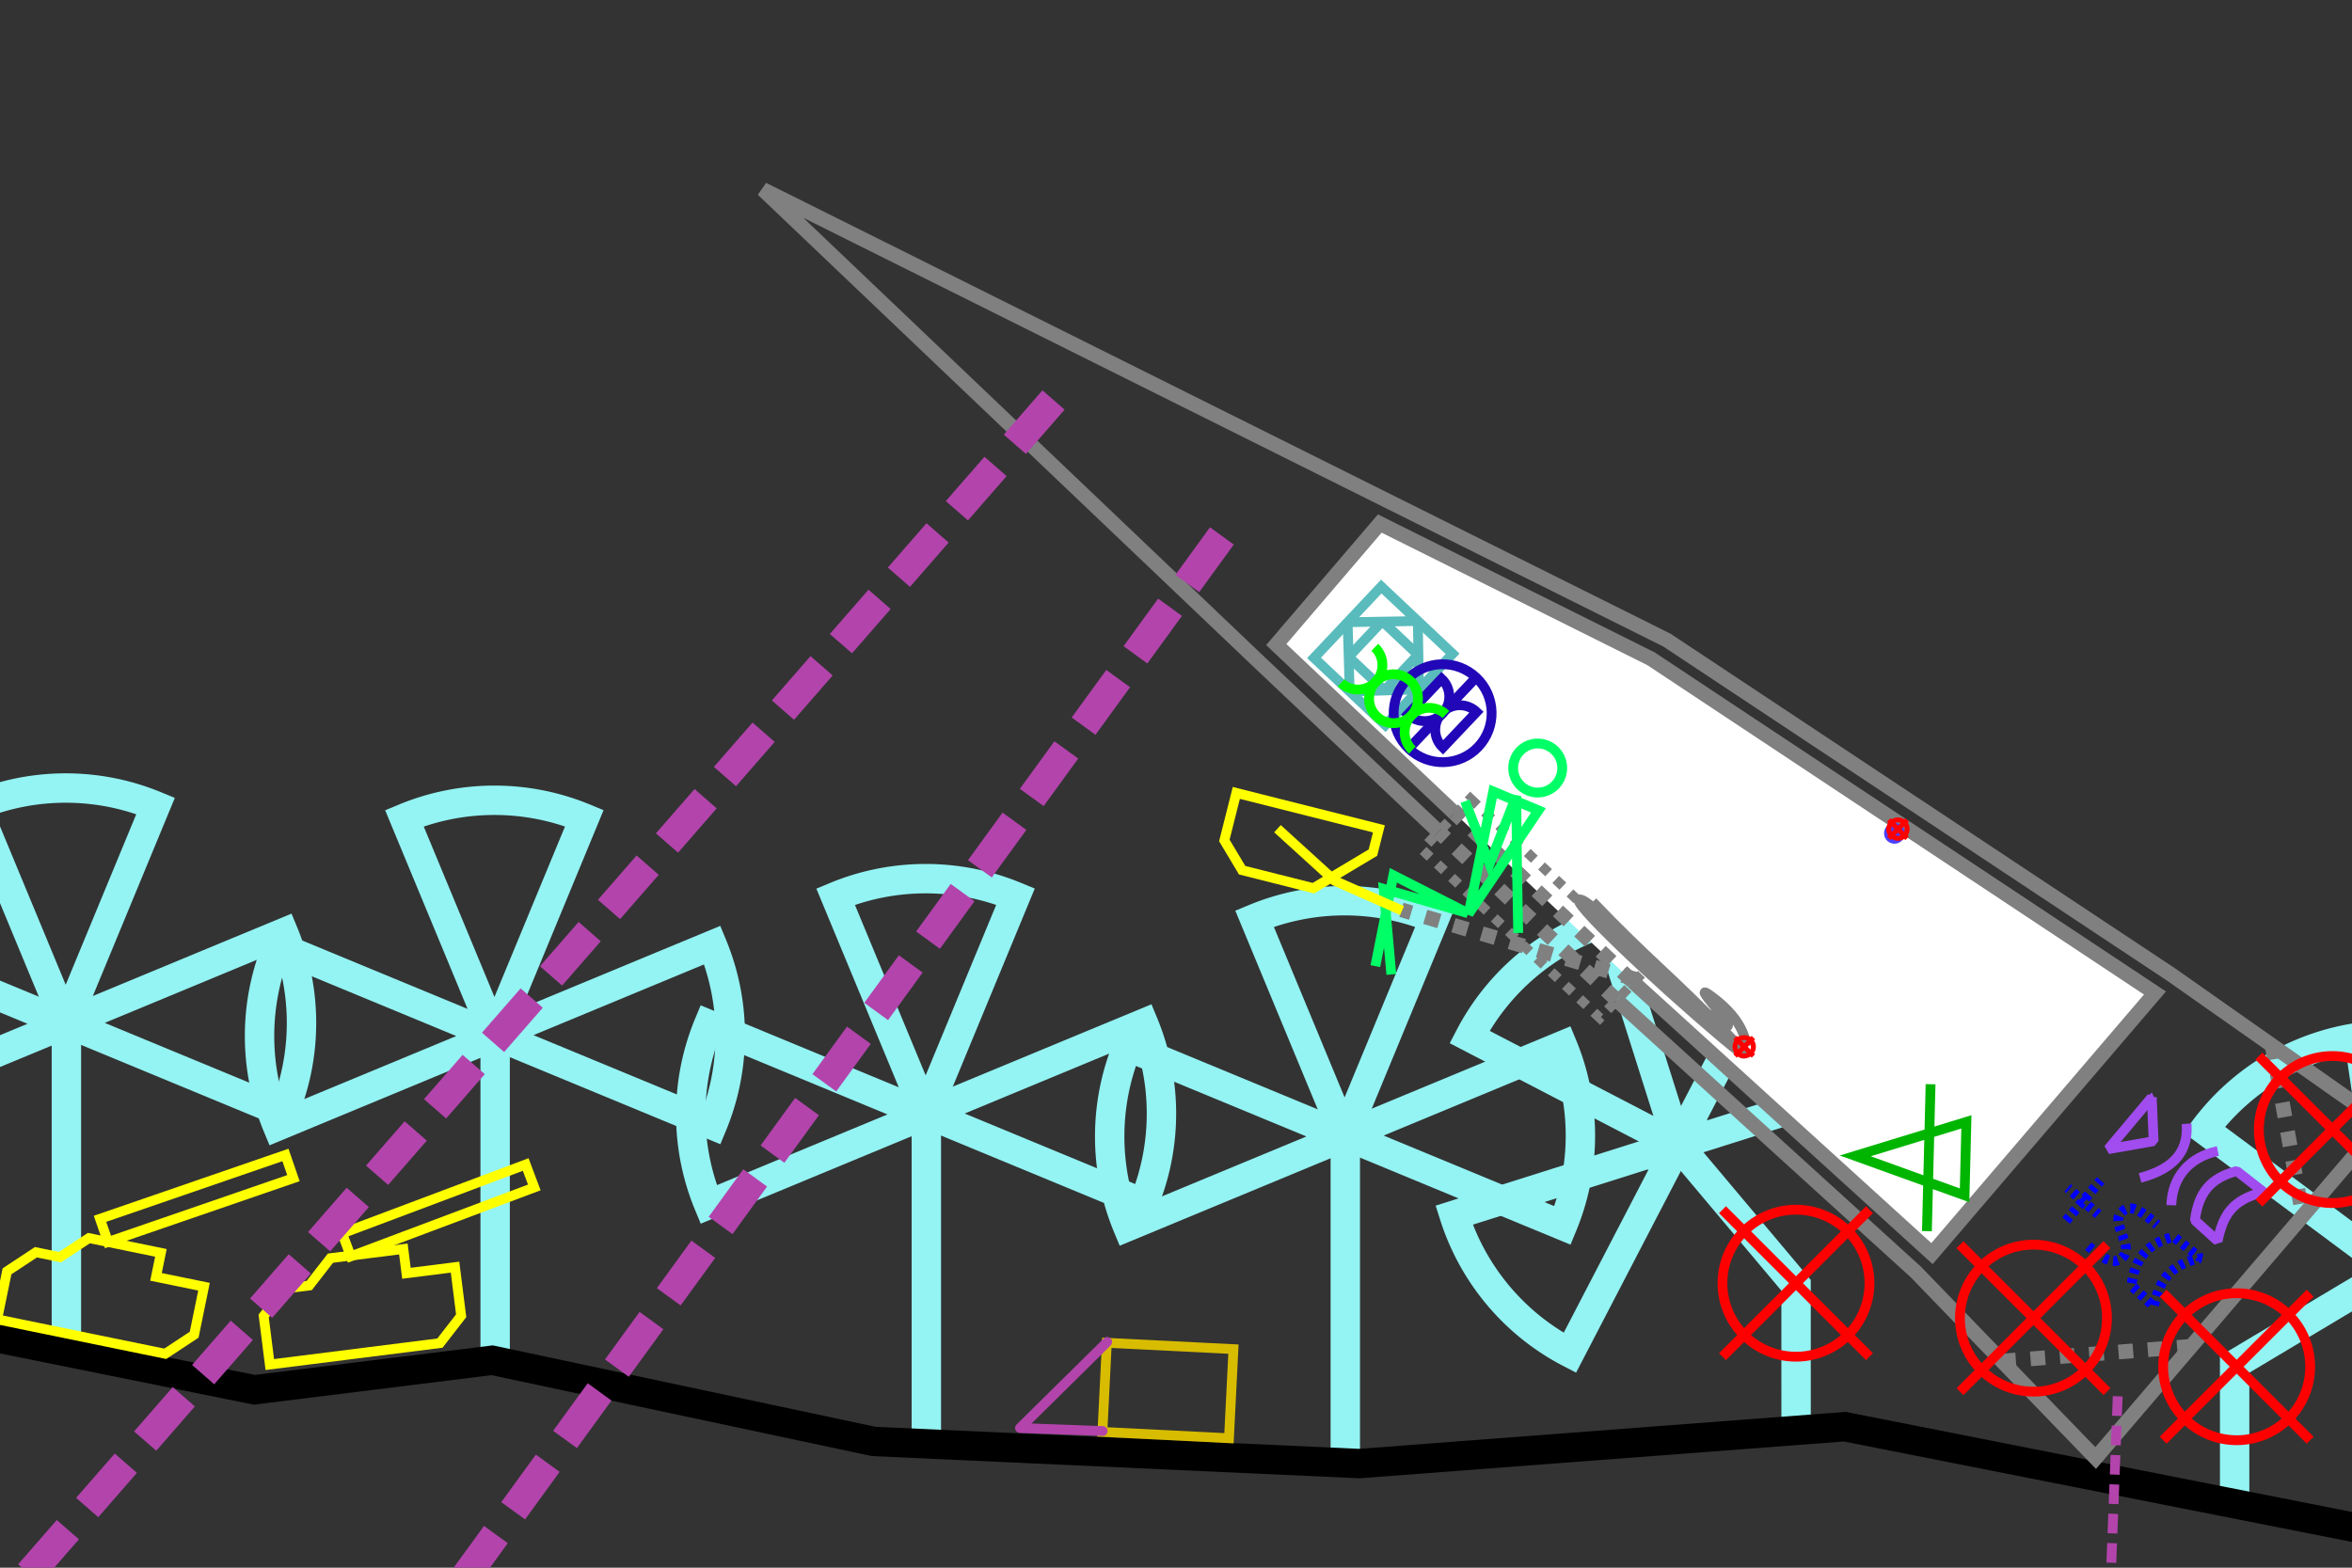<?xml version="1.0" encoding="UTF-8" standalone="no"?>
<!-- Created with Inkscape (http://www.inkscape.org/) -->

<svg
   xmlns:dc="http://purl.org/dc/elements/1.1/"
   xmlns:cc="http://creativecommons.org/ns#"
   xmlns:rdf="http://www.w3.org/1999/02/22-rdf-syntax-ns#"
   xmlns:svg="http://www.w3.org/2000/svg"
   xmlns="http://www.w3.org/2000/svg"
   xmlns:sodipodi="http://sodipodi.sourceforge.net/DTD/sodipodi-0.dtd"
   xmlns:inkscape="http://www.inkscape.org/namespaces/inkscape"
   width="480"
   height="320"
   id="svg2"
   version="1.1"
   inkscape:version="0.48.0 r9654"
   sodipodi:docname="itnas340.svg"
   inkscape:export-xdpi="90"
   inkscape:export-ydpi="90"
   inkscape:export-filename="itnas340.png">
  <rect width="100%" height="100%" fill="#333333" stroke="none"/>
  <defs
     id="defs4">
    <inkscape:perspective
       sodipodi:type="inkscape:persp3d"
       inkscape:vp_x="0 : 160 : 1"
       inkscape:vp_y="0 : 1000 : 0"
       inkscape:vp_z="480 : 160 : 1"
       inkscape:persp3d-origin="240 : 106.66667 : 1"
       id="perspective20933" />
  </defs>
  <sodipodi:namedview
     id="base"
     pagecolor="#ffffff"
     bordercolor="#666666"
     borderopacity="1.0"
     inkscape:pageopacity="1"
     inkscape:pageshadow="2"
     inkscape:zoom="1.4142136"
     inkscape:cx="210.66562"
     inkscape:cy="151.84273"
     inkscape:document-units="px"
     inkscape:current-layer="layer1"
     showgrid="false"
     inkscape:snap-nodes="true"
     inkscape:snap-global="true"
     inkscape:snap-grids="false"
     showguides="true"
     inkscape:window-width="1030"
     inkscape:window-height="774"
     inkscape:window-x="-4"
     inkscape:window-y="-4"
     inkscape:window-maximized="1"
     inkscape:snap-page="false"
     inkscape:object-paths="false"
     inkscape:snap-intersection-paths="true"
     inkscape:snap-smooth-nodes="false"
     inkscape:object-nodes="true"
     inkscape:snap-midpoints="false">
    <inkscape:grid
       empspacing="5"
       visible="true"
       enabled="true"
       snapvisiblegridlinesonly="true"
       type="xygrid"
       id="grid2816" />
  </sodipodi:namedview>
  <g
     inkscape:label="Layer 1"
     inkscape:groupmode="layer"
     id="layer1"
     style="display:inline">
    <g
       id="g2624"
       transform="matrix(2,0,0,2,-44.033,-33.457)"
       style="color:#000000;fill:none;stroke:#94f3f3;stroke-width:3;stroke-linecap:butt;stroke-linejoin:miter;stroke-miterlimit:4;stroke-opacity:1;stroke-dasharray:none;stroke-dashoffset:0;marker:none;visibility:visible;display:inline;overflow:visible;enable-background:accumulate">
      <path
         sodipodi:end="0.78539816"
         sodipodi:start="0"
         transform="matrix(0.774,-0.321,0.321,0.774,-31.006,110.125)"
         d="m 137.179,60.845 a 28.638,28.638 0 0 1 -8.388,20.25 l -20.25,-20.25 z"
         sodipodi:ry="28.637825"
         sodipodi:rx="28.637825"
         sodipodi:cy="60.845364"
         sodipodi:cx="108.54089"
         id="path2631"
         style="color:#000000;fill:none;stroke:#94f3f3;stroke-width:3.581;stroke-linecap:butt;stroke-linejoin:miter;stroke-miterlimit:4;stroke-opacity:1;stroke-dasharray:none;stroke-dashoffset:0;marker:none;visibility:visible;display:inline;overflow:visible;enable-background:accumulate"
         sodipodi:type="arc" />
      <path
         sodipodi:end="0.78539816"
         sodipodi:start="0"
         transform="matrix(-0.774,0.321,-0.321,-0.774,176.039,134.718)"
         d="m 137.179,60.845 a 28.638,28.638 0 0 1 -8.388,20.25 l -20.25,-20.25 z"
         sodipodi:ry="28.637825"
         sodipodi:rx="28.637825"
         sodipodi:cy="60.845364"
         sodipodi:cx="108.54089"
         id="path2633"
         style="color:#000000;fill:none;stroke:#94f3f3;stroke-width:3.581;stroke-linecap:butt;stroke-linejoin:miter;stroke-miterlimit:4;stroke-opacity:1;stroke-dasharray:none;stroke-dashoffset:0;marker:none;visibility:visible;display:inline;overflow:visible;enable-background:accumulate"
         sodipodi:type="arc" />
      <path
         sodipodi:end="0.78539816"
         sodipodi:start="0"
         transform="matrix(-0.321,-0.774,0.774,-0.321,60.22,225.944)"
         d="m 137.179,60.845 a 28.638,28.638 0 0 1 -8.388,20.25 l -20.25,-20.25 z"
         sodipodi:ry="28.637825"
         sodipodi:rx="28.637825"
         sodipodi:cy="60.845364"
         sodipodi:cx="108.54089"
         id="path2635"
         style="color:#000000;fill:none;stroke:#94f3f3;stroke-width:3.581;stroke-linecap:butt;stroke-linejoin:miter;stroke-miterlimit:4;stroke-opacity:1;stroke-dasharray:none;stroke-dashoffset:0;marker:none;visibility:visible;display:inline;overflow:visible;enable-background:accumulate"
         sodipodi:type="arc" />
      <path
         inkscape:connector-curvature="0"
         id="path2611"
         d="m 72.541,121.387 0,33.642"
         style="color:#000000;fill:none;stroke:#94f3f3;stroke-width:3;stroke-linecap:butt;stroke-linejoin:miter;stroke-miterlimit:4;stroke-opacity:1;stroke-dasharray:none;stroke-dashoffset:0;marker:none;visibility:visible;display:inline;overflow:visible;enable-background:accumulate" />
    </g>
    <g
       transform="matrix(2,0,0,2,43.967,-17.457)"
       id="g5221"
       style="color:#000000;fill:none;stroke:#94f3f3;stroke-width:3;stroke-linecap:butt;stroke-linejoin:miter;stroke-miterlimit:4;stroke-opacity:1;stroke-dasharray:none;stroke-dashoffset:0;marker:none;visibility:visible;display:inline;overflow:visible;enable-background:accumulate">
      <path
         sodipodi:type="arc"
         style="color:#000000;fill:none;stroke:#94f3f3;stroke-width:3.581;stroke-linecap:butt;stroke-linejoin:miter;stroke-miterlimit:4;stroke-opacity:1;stroke-dasharray:none;stroke-dashoffset:0;marker:none;visibility:visible;display:inline;overflow:visible;enable-background:accumulate"
         id="path5223"
         sodipodi:cx="108.54089"
         sodipodi:cy="60.845364"
         sodipodi:rx="28.637825"
         sodipodi:ry="28.637825"
         d="m 137.179,60.845 a 28.638,28.638 0 0 1 -8.388,20.25 l -20.25,-20.25 z"
         transform="matrix(0.774,-0.321,0.321,0.774,-31.006,110.125)"
         sodipodi:start="0"
         sodipodi:end="0.78539816" />
      <path
         sodipodi:type="arc"
         style="color:#000000;fill:none;stroke:#94f3f3;stroke-width:3.581;stroke-linecap:butt;stroke-linejoin:miter;stroke-miterlimit:4;stroke-opacity:1;stroke-dasharray:none;stroke-dashoffset:0;marker:none;visibility:visible;display:inline;overflow:visible;enable-background:accumulate"
         id="path5225"
         sodipodi:cx="108.54089"
         sodipodi:cy="60.845364"
         sodipodi:rx="28.637825"
         sodipodi:ry="28.637825"
         d="m 137.179,60.845 a 28.638,28.638 0 0 1 -8.388,20.25 l -20.25,-20.25 z"
         transform="matrix(-0.774,0.321,-0.321,-0.774,176.039,134.718)"
         sodipodi:start="0"
         sodipodi:end="0.78539816" />
      <path
         sodipodi:type="arc"
         style="color:#000000;fill:none;stroke:#94f3f3;stroke-width:3.581;stroke-linecap:butt;stroke-linejoin:miter;stroke-miterlimit:4;stroke-opacity:1;stroke-dasharray:none;stroke-dashoffset:0;marker:none;visibility:visible;display:inline;overflow:visible;enable-background:accumulate"
         id="path5227"
         sodipodi:cx="108.54089"
         sodipodi:cy="60.845364"
         sodipodi:rx="28.637825"
         sodipodi:ry="28.637825"
         d="m 137.179,60.845 a 28.638,28.638 0 0 1 -8.388,20.25 l -20.25,-20.25 z"
         transform="matrix(-0.321,-0.774,0.774,-0.321,60.22,225.944)"
         sodipodi:start="0"
         sodipodi:end="0.78539816" />
      <path
         style="color:#000000;fill:none;stroke:#94f3f3;stroke-width:3;stroke-linecap:butt;stroke-linejoin:miter;stroke-miterlimit:4;stroke-opacity:1;stroke-dasharray:none;stroke-dashoffset:0;marker:none;visibility:visible;display:inline;overflow:visible;enable-background:accumulate"
         d="m 72.541,121.387 0,33.642"
         id="path5229"
         inkscape:connector-curvature="0" />
    </g>
    <g
       id="g5231"
       transform="matrix(2,0,0,2,129.467,-12.957)"
       style="color:#000000;fill:none;stroke:#94f3f3;stroke-width:3;stroke-linecap:butt;stroke-linejoin:miter;stroke-miterlimit:4;stroke-opacity:1;stroke-dasharray:none;stroke-dashoffset:0;marker:none;visibility:visible;display:inline;overflow:visible;enable-background:accumulate">
      <path
         sodipodi:end="0.78539816"
         sodipodi:start="0"
         transform="matrix(0.774,-0.321,0.321,0.774,-31.006,110.125)"
         d="m 137.179,60.845 a 28.638,28.638 0 0 1 -8.388,20.25 l -20.25,-20.25 z"
         sodipodi:ry="28.637825"
         sodipodi:rx="28.637825"
         sodipodi:cy="60.845364"
         sodipodi:cx="108.54089"
         id="path5233"
         style="color:#000000;fill:none;stroke:#94f3f3;stroke-width:3.581;stroke-linecap:butt;stroke-linejoin:miter;stroke-miterlimit:4;stroke-opacity:1;stroke-dasharray:none;stroke-dashoffset:0;marker:none;visibility:visible;display:inline;overflow:visible;enable-background:accumulate"
         sodipodi:type="arc" />
      <path
         sodipodi:end="0.78539816"
         sodipodi:start="0"
         transform="matrix(-0.774,0.321,-0.321,-0.774,176.039,134.718)"
         d="m 137.179,60.845 a 28.638,28.638 0 0 1 -8.388,20.25 l -20.25,-20.25 z"
         sodipodi:ry="28.637825"
         sodipodi:rx="28.637825"
         sodipodi:cy="60.845364"
         sodipodi:cx="108.54089"
         id="path5235"
         style="color:#000000;fill:none;stroke:#94f3f3;stroke-width:3.581;stroke-linecap:butt;stroke-linejoin:miter;stroke-miterlimit:4;stroke-opacity:1;stroke-dasharray:none;stroke-dashoffset:0;marker:none;visibility:visible;display:inline;overflow:visible;enable-background:accumulate"
         sodipodi:type="arc" />
      <path
         sodipodi:end="0.78539816"
         sodipodi:start="0"
         transform="matrix(-0.321,-0.774,0.774,-0.321,60.22,225.944)"
         d="m 137.179,60.845 a 28.638,28.638 0 0 1 -8.388,20.25 l -20.25,-20.25 z"
         sodipodi:ry="28.637825"
         sodipodi:rx="28.637825"
         sodipodi:cy="60.845364"
         sodipodi:cx="108.54089"
         id="path5237"
         style="color:#000000;fill:none;stroke:#94f3f3;stroke-width:3.581;stroke-linecap:butt;stroke-linejoin:miter;stroke-miterlimit:4;stroke-opacity:1;stroke-dasharray:none;stroke-dashoffset:0;marker:none;visibility:visible;display:inline;overflow:visible;enable-background:accumulate"
         sodipodi:type="arc" />
      <path
         inkscape:connector-curvature="0"
         id="path5239"
         d="m 72.541,121.387 0,33.642"
         style="color:#000000;fill:none;stroke:#94f3f3;stroke-width:3;stroke-linecap:butt;stroke-linejoin:miter;stroke-miterlimit:4;stroke-opacity:1;stroke-dasharray:none;stroke-dashoffset:0;marker:none;visibility:visible;display:inline;overflow:visible;enable-background:accumulate" />
    </g>
    <g
       transform="matrix(2,0,0,2,221.467,-19.957)"
       id="g5241"
       style="color:#000000;fill:none;stroke:#94f3f3;stroke-width:3;stroke-linecap:butt;stroke-linejoin:miter;stroke-miterlimit:4;stroke-opacity:1;stroke-dasharray:none;stroke-dashoffset:0;marker:none;visibility:visible;display:inline;overflow:visible;enable-background:accumulate">
      <path
         sodipodi:type="arc"
         style="color:#000000;fill:none;stroke:#94f3f3;stroke-width:3.581;stroke-linecap:butt;stroke-linejoin:miter;stroke-miterlimit:4;stroke-opacity:1;stroke-dasharray:none;stroke-dashoffset:0;marker:none;visibility:visible;display:inline;overflow:visible;enable-background:accumulate"
         id="path5243"
         sodipodi:cx="108.54089"
         sodipodi:cy="60.845364"
         sodipodi:rx="28.637825"
         sodipodi:ry="28.637825"
         d="m 137.179,60.845 a 28.638,28.638 0 0 1 -8.388,20.25 l -20.25,-20.25 z"
         transform="matrix(0.386,-0.743,0.743,0.386,-26.699,184.02)"
         sodipodi:start="0"
         sodipodi:end="0.78539816"
         inkscape:transform-center-x="1.2450979"
         inkscape:transform-center-y="-49.985571" />
      <path
         sodipodi:type="arc"
         style="color:#000000;fill:none;stroke:#94f3f3;stroke-width:3.581;stroke-linecap:butt;stroke-linejoin:miter;stroke-miterlimit:4;stroke-opacity:1;stroke-dasharray:none;stroke-dashoffset:0;marker:none;visibility:visible;display:inline;overflow:visible;enable-background:accumulate"
         id="path5245"
         sodipodi:cx="108.54089"
         sodipodi:cy="60.845364"
         sodipodi:rx="28.637825"
         sodipodi:ry="28.637825"
         d="m 137.179,60.845 a 28.638,28.638 0 0 1 -8.388,20.25 l -20.25,-20.25 z"
         transform="matrix(-0.386,0.743,-0.743,-0.386,147.611,69.614)"
         sodipodi:start="0"
         sodipodi:end="0.78539816"
         inkscape:transform-center-x="46.997134"
         inkscape:transform-center-y="-7.4012029" />
      <path
         sodipodi:type="arc"
         style="color:#000000;fill:none;stroke:#94f3f3;stroke-width:3.581;stroke-linecap:butt;stroke-linejoin:miter;stroke-miterlimit:4;stroke-opacity:1;stroke-dasharray:none;stroke-dashoffset:0;marker:none;visibility:visible;display:inline;overflow:visible;enable-background:accumulate"
         id="path5247"
         sodipodi:cx="108.54089"
         sodipodi:cy="60.845364"
         sodipodi:rx="28.637825"
         sodipodi:ry="28.637825"
         d="m 137.179,60.845 a 28.638,28.638 0 0 1 -8.388,20.25 l -20.25,-20.25 z"
         transform="matrix(-0.743,-0.386,0.386,-0.743,117.659,213.972)"
         sodipodi:start="0"
         sodipodi:end="0.78539816"
         inkscape:transform-center-x="45.413294"
         inkscape:transform-center-y="-51.569411" />
      <path
         id="path5249"
         style="color:#000000;fill:none;stroke:#94f3f3;stroke-width:3;stroke-linecap:butt;stroke-linejoin:miter;stroke-miterlimit:4;stroke-opacity:1;stroke-dasharray:none;stroke-dashoffset:0;marker:none;visibility:visible;display:inline;overflow:visible;enable-background:accumulate"
         d="m 59.809,126.01 12.729,15.146 0.003,13.873"
         inkscape:connector-curvature="0"
         sodipodi:nodetypes="ccc" />
    </g>
    <g
       id="g5251"
       transform="matrix(2,0,0,2,310.967,-3.957)"
       style="color:#000000;fill:none;stroke:#94f3f3;stroke-width:3;stroke-linecap:butt;stroke-linejoin:miter;stroke-miterlimit:4;stroke-opacity:1;stroke-dasharray:none;stroke-dashoffset:0;marker:none;visibility:visible;display:inline;overflow:visible;enable-background:accumulate">
      <path
         sodipodi:end="0.78539816"
         sodipodi:start="0"
         transform="matrix(0.672,0.5,-0.5,0.672,46.154,36.38)"
         d="m 137.179,60.845 a 28.638,28.638 0 0 1 -8.388,20.25 l -20.25,-20.25 z"
         sodipodi:ry="28.637825"
         sodipodi:rx="28.637825"
         sodipodi:cy="60.845364"
         sodipodi:cx="108.54089"
         id="path5253"
         style="color:#000000;fill:none;stroke:#94f3f3;stroke-width:3.581;stroke-linecap:butt;stroke-linejoin:miter;stroke-miterlimit:4;stroke-opacity:1;stroke-dasharray:none;stroke-dashoffset:0;marker:none;visibility:visible;display:inline;overflow:visible;enable-background:accumulate"
         sodipodi:type="arc" />
      <path
         sodipodi:end="0.78539816"
         sodipodi:start="0"
         transform="matrix(-0.672,-0.5,0.5,-0.672,131.197,226.749)"
         d="m 137.179,60.845 a 28.638,28.638 0 0 1 -8.388,20.25 l -20.25,-20.25 z"
         sodipodi:ry="28.637825"
         sodipodi:rx="28.637825"
         sodipodi:cy="60.845364"
         sodipodi:cx="108.54089"
         id="path5255"
         style="color:#000000;fill:none;stroke:#94f3f3;stroke-width:3.581;stroke-linecap:butt;stroke-linejoin:miter;stroke-miterlimit:4;stroke-opacity:1;stroke-dasharray:none;stroke-dashoffset:0;marker:none;visibility:visible;display:inline;overflow:visible;enable-background:accumulate"
         sodipodi:type="arc" />
      <path
         sodipodi:end="0.78539816"
         sodipodi:start="0"
         transform="matrix(0.5,-0.672,0.672,0.5,-6.509,174.086)"
         d="m 137.179,60.845 a 28.638,28.638 0 0 1 -8.388,20.25 l -20.25,-20.25 z"
         sodipodi:ry="28.637825"
         sodipodi:rx="28.637825"
         sodipodi:cy="60.845364"
         sodipodi:cx="108.54089"
         id="path5257"
         style="color:#000000;fill:none;stroke:#94f3f3;stroke-width:3.581;stroke-linecap:butt;stroke-linejoin:miter;stroke-miterlimit:4;stroke-opacity:1;stroke-dasharray:none;stroke-dashoffset:0;marker:none;visibility:visible;display:inline;overflow:visible;enable-background:accumulate"
         sodipodi:type="arc" />
      <path
         style="color:#000000;fill:none;stroke:#94f3f3;stroke-width:3;stroke-linecap:butt;stroke-linejoin:miter;stroke-miterlimit:4;stroke-opacity:1;stroke-dasharray:none;stroke-dashoffset:0;marker:none;visibility:visible;display:inline;overflow:visible;enable-background:accumulate"
         d="m 89.576,131.055 -17.035,10.173 0,13.8"
         id="path3100"
         inkscape:connector-curvature="0"
         sodipodi:nodetypes="ccc" />
    </g>
    <g
       transform="matrix(2,0,0,2,-131.533,-35.957)"
       id="g5261"
       style="color:#000000;fill:none;stroke:#94f3f3;stroke-width:3;stroke-linecap:butt;stroke-linejoin:miter;stroke-miterlimit:4;stroke-opacity:1;stroke-dasharray:none;stroke-dashoffset:0;marker:none;visibility:visible;display:inline;overflow:visible;enable-background:accumulate">
      <path
         sodipodi:type="arc"
         style="color:#000000;fill:none;stroke:#94f3f3;stroke-width:3.581;stroke-linecap:butt;stroke-linejoin:miter;stroke-miterlimit:4;stroke-opacity:1;stroke-dasharray:none;stroke-dashoffset:0;marker:none;visibility:visible;display:inline;overflow:visible;enable-background:accumulate"
         id="path5263"
         sodipodi:cx="108.54089"
         sodipodi:cy="60.845364"
         sodipodi:rx="28.637825"
         sodipodi:ry="28.637825"
         d="m 137.179,60.845 a 28.638,28.638 0 0 1 -8.388,20.25 l -20.25,-20.25 z"
         transform="matrix(0.774,-0.321,0.321,0.774,-31.006,110.125)"
         sodipodi:start="0"
         sodipodi:end="0.78539816" />
      <path
         sodipodi:type="arc"
         style="color:#000000;fill:none;stroke:#94f3f3;stroke-width:3.581;stroke-linecap:butt;stroke-linejoin:miter;stroke-miterlimit:4;stroke-opacity:1;stroke-dasharray:none;stroke-dashoffset:0;marker:none;visibility:visible;display:inline;overflow:visible;enable-background:accumulate"
         id="path5265"
         sodipodi:cx="108.54089"
         sodipodi:cy="60.845364"
         sodipodi:rx="28.637825"
         sodipodi:ry="28.637825"
         d="m 137.179,60.845 a 28.638,28.638 0 0 1 -8.388,20.25 l -20.25,-20.25 z"
         transform="matrix(-0.774,0.321,-0.321,-0.774,176.039,134.718)"
         sodipodi:start="0"
         sodipodi:end="0.78539816" />
      <path
         sodipodi:type="arc"
         style="color:#000000;fill:none;stroke:#94f3f3;stroke-width:3.581;stroke-linecap:butt;stroke-linejoin:miter;stroke-miterlimit:4;stroke-opacity:1;stroke-dasharray:none;stroke-dashoffset:0;marker:none;visibility:visible;display:inline;overflow:visible;enable-background:accumulate"
         id="path5267"
         sodipodi:cx="108.54089"
         sodipodi:cy="60.845364"
         sodipodi:rx="28.637825"
         sodipodi:ry="28.637825"
         d="m 137.179,60.845 a 28.638,28.638 0 0 1 -8.388,20.25 l -20.25,-20.25 z"
         transform="matrix(-0.321,-0.774,0.774,-0.321,60.22,225.944)"
         sodipodi:start="0"
         sodipodi:end="0.78539816" />
      <path
         style="color:#000000;fill:none;stroke:#94f3f3;stroke-width:3;stroke-linecap:butt;stroke-linejoin:miter;stroke-miterlimit:4;stroke-opacity:1;stroke-dasharray:none;stroke-dashoffset:0;marker:none;visibility:visible;display:inline;overflow:visible;enable-background:accumulate"
         d="m 72.541,121.387 0,33.642"
         id="path5269"
         inkscape:connector-curvature="0" />
    </g>
    <path
       style="fill:none;stroke:#000000;stroke-width:6;stroke-linecap:butt;stroke-linejoin:miter;stroke-miterlimit:4;stroke-opacity:1;stroke-dasharray:none"
       d="m 490.75,313.812 -114.261,-22.594 -99.093,7.531 -99.093,-4.519 -77.859,-16.569 -48.535,6.025 -59.658,-12.05"
       id="path3558"
       inkscape:connector-curvature="0"
       sodipodi:nodetypes="ccccccc" />
    <g
       transform="matrix(0.325,-0.38,0.38,0.325,-35.913,-598.934)"
       id="g5123-9"
       inkscape:transform-center-x="33.898124"
       inkscape:transform-center-y="-80.783698">
      <path
         style="color:#000000;fill:#ffffff;stroke:#808080;stroke-width:6;stroke-linecap:butt;stroke-linejoin:miter;stroke-miterlimit:4;stroke-opacity:1;stroke-dasharray:none;stroke-dashoffset:0;marker:none;visibility:visible;display:inline;overflow:visible;enable-background:accumulate"
         d="m -730,1500 5,-100 65,0 30,120 30,245 -140,0 5,-165"
         id="path4363-8"
         inkscape:connector-curvature="0" />
      <path
         style="color:#000000;fill:none;stroke:#808080;stroke-width:6;stroke-linecap:butt;stroke-linejoin:miter;stroke-miterlimit:4;stroke-opacity:1;stroke-dasharray:6, 6;stroke-dashoffset:0;marker:none;visibility:visible;display:inline;overflow:visible;enable-background:accumulate"
         d="m -745,1600 5,-100"
         id="path4853"
         inkscape:connector-curvature="0" />
      <path
         style="color:#000000;fill:none;stroke:#808080;stroke-width:6;stroke-linecap:butt;stroke-linejoin:miter;stroke-miterlimit:4;stroke-opacity:1;stroke-dasharray:none;stroke-dashoffset:0;marker:none;visibility:visible;display:inline;overflow:visible;enable-background:accumulate"
         d="m -745,1600 -5,165 -10,105 180,0 -10,-105 -30,-245 -100,-400 -15,280 -5,100"
         id="path4344-6"
         inkscape:connector-curvature="0" />
      <path
         style="color:#000000;fill:none;stroke:#808080;stroke-width:6;stroke-linecap:butt;stroke-linejoin:miter;stroke-miterlimit:4;stroke-opacity:1;stroke-dasharray:6, 6;stroke-dashoffset:0;marker:none;visibility:visible;display:inline;overflow:visible;enable-background:accumulate"
         d="m -735,1600 5,-100"
         id="path4857"
         inkscape:connector-curvature="0" />
      <path
         id="path4409-3"
         d="m -755,1815 55,55"
         style="color:#000000;fill:none;stroke:#808080;stroke-width:6;stroke-linecap:butt;stroke-linejoin:miter;stroke-miterlimit:4;stroke-opacity:1;stroke-dasharray:6, 6;stroke-dashoffset:0;marker:none;visibility:visible;display:inline;overflow:visible;enable-background:accumulate"
         inkscape:connector-curvature="0" />
      <path
         inkscape:connector-curvature="0"
         id="path4382-4"
         d="m -585,1815 -45,55"
         style="color:#000000;fill:none;stroke:#808080;stroke-width:6;stroke-linecap:butt;stroke-linejoin:miter;stroke-miterlimit:4;stroke-opacity:1;stroke-dasharray:6, 6;stroke-dashoffset:0;marker:none;visibility:visible;display:inline;overflow:visible;enable-background:accumulate" />
      <g
         style="display:inline"
         transform="matrix(0.999,0.033,-0.033,0.999,-847.012,1573.28)"
         id="g7172">
        <g
           id="g7160-5"
           style="color:#000000;fill:none;stroke:#0000ff;stroke-width:4;stroke-linecap:butt;stroke-linejoin:bevel;stroke-miterlimit:4;stroke-opacity:1;stroke-dasharray:2, 2;stroke-dashoffset:3.2;marker:none;visibility:visible;display:inline;overflow:visible;enable-background:accumulate"
           transform="matrix(1,-0.029,0.029,1,12.33,147.501)">
          <path
             inkscape:connector-curvature="0"
             sodipodi:nodetypes="ccccc"
             d="m 169.362,113.777 0.523,13.844 c -10.551,-7.489 -17.422,-6.729 -27.371,-1.405 l 0.455,-12.512 c 9.779,-6.32 17.429,-6.161 26.393,0.074 z"
             style="color:#000000;fill:none;stroke:#0000ff;stroke-width:4;stroke-linecap:butt;stroke-linejoin:bevel;stroke-miterlimit:4;stroke-opacity:1;stroke-dasharray:2, 2;stroke-dashoffset:3.2;marker:none;visibility:visible;display:inline;overflow:visible;enable-background:accumulate"
             id="rect10452-1-8-0-7-2-8" />
          <path
             inkscape:connector-curvature="0"
             style="color:#000000;fill:none;stroke:#0000ff;stroke-width:4;stroke-linecap:butt;stroke-linejoin:bevel;stroke-miterlimit:4;stroke-opacity:1;stroke-dasharray:2, 2;stroke-dashoffset:3.2;marker:none;visibility:visible;display:inline;overflow:visible;enable-background:accumulate"
             d="m 143.729,89.083 c 0,7.603 0.159,14.477 6.263,14.386 6.055,-0.09 6.649,-12.446 12.607,-12.397 6.008,0.049 6.07,6.582 6.07,14.378"
             id="path4346-45-5"
             sodipodi:nodetypes="czzs" />
          <path
             inkscape:connector-curvature="0"
             id="path6598-4"
             style="color:#000000;fill:none;stroke:#0000ff;stroke-width:4;stroke-linecap:butt;stroke-linejoin:bevel;stroke-miterlimit:4;stroke-opacity:1;stroke-dasharray:2, 2;stroke-dashoffset:4.4;marker:none;visibility:visible;display:inline;overflow:visible;enable-background:accumulate"
             d="m 156.199,84.458 0,-16.5 m 11.107,8.25 -22.214,0" />
        </g>
      </g>
      <g
         transform="matrix(0.007,1,-1,0.007,178.933,1652.595)"
         id="g2965-4"
         style="color:#000000;fill:none;stroke:#a14cee;stroke-width:4;stroke-linecap:butt;stroke-linejoin:bevel;stroke-miterlimit:4;stroke-opacity:1;stroke-dasharray:none;stroke-dashoffset:0;marker:none;visibility:visible;display:inline;overflow:visible;enable-background:accumulate">
        <path
           inkscape:connector-curvature="0"
           sodipodi:nodetypes="cccc"
           id="rect10452-0-5-8"
           d="m 133.393,813.061 c 0,0 0.063,27.659 0.063,27.659 l 12.075,-14.444 -12.139,-13.215 z"
           style="color:#000000;fill:none;stroke:#a14cee;stroke-width:4;stroke-linecap:butt;stroke-linejoin:bevel;stroke-miterlimit:4;stroke-opacity:1;stroke-dasharray:none;stroke-dashoffset:0;marker:none;visibility:visible;display:inline;overflow:visible;enable-background:accumulate" />
        <path
           inkscape:connector-curvature="0"
           style="color:#000000;fill:none;stroke:#a14cee;stroke-width:4;stroke-linecap:butt;stroke-linejoin:bevel;stroke-miterlimit:4;stroke-opacity:1;stroke-dasharray:none;stroke-dashoffset:0;marker:none;visibility:visible;display:inline;overflow:visible;enable-background:accumulate"
           d="m 151.228,812.172 c 6.892,7.099 8.914,16.023 -0.263,29.139"
           id="rect10452-1-7-5-7"
           sodipodi:nodetypes="cc" />
        <path
           inkscape:connector-curvature="0"
           style="color:#000000;fill:none;stroke:#a14cee;stroke-width:4;stroke-linecap:butt;stroke-linejoin:bevel;stroke-miterlimit:4;stroke-opacity:1;stroke-dasharray:none;stroke-dashoffset:0;marker:none;visibility:visible;display:inline;overflow:visible;enable-background:accumulate"
           d="m 168.172,812.471 c -7.298,9.267 -7.433,20.146 -0.263,29.139"
           id="rect10452-1-4-4-1-8"
           sodipodi:nodetypes="cc" />
        <path
           inkscape:connector-curvature="0"
           sodipodi:nodetypes="ccccc"
           d="m 179.311,813.728 13.844,-0.523 c -7.489,10.551 -6.729,17.422 -1.405,27.371 l -12.512,-0.455 c -6.32,-9.779 -6.161,-17.429 0.074,-26.393 z"
           style="color:#000000;fill:none;stroke:#a14cee;stroke-width:4;stroke-linecap:butt;stroke-linejoin:miter;stroke-miterlimit:4;stroke-opacity:1;stroke-dasharray:none;stroke-dashoffset:0;marker:none;visibility:visible;display:inline;overflow:visible;enable-background:accumulate"
           id="rect10452-1-8-0-7-3" />
      </g>
      <rect
         style="color:#000000;fill:none;stroke:#808080;stroke-width:4;stroke-linecap:butt;stroke-linejoin:miter;stroke-miterlimit:4;stroke-opacity:1;stroke-dasharray:4, 4;stroke-dashoffset:0;marker:none;visibility:visible;display:inline;overflow:visible;enable-background:accumulate"
         id="rect4800"
         width="99.964"
         height="28.639"
         x="1535.42"
         y="643.628"
         transform="matrix(-0.051,0.999,-0.999,-0.051,0,0)" />
    </g>
    <path
       sodipodi:nodetypes="cssssssc"
       inkscape:connector-curvature="0"
       id="path3079"
       d="m 356.279,213.39 c 0,0 0.262,-4.792 -7.206,-10.181 -5.385,-3.885 9.509,10.923 0.798,4.712 -3.892,-2.775 -9.369,-6.36 -17.696,-15.313 -3.574,-3.843 -7.948,-8.819 -9.731,-9.031 -2.789,-0.331 15.152,16.599 29.288,28.528 5.229,4.412 5.481,3.79 0.915,-0.921 -12.058,-12.441 -16.156,-15.134 -27.603,-27.109"
       style="color:#000000;fill:none;stroke:#808080;stroke-width:2;stroke-linecap:butt;stroke-linejoin:miter;stroke-miterlimit:4;stroke-opacity:1;stroke-dasharray:none;stroke-dashoffset:0;marker:none;visibility:visible;display:inline;overflow:visible;enable-background:accumulate" />
    <g
       style="stroke-width:8;stroke-miterlimit:4;stroke-dasharray:none;display:inline"
       transform="matrix(0.125,1.8204178e-5,-1.8204178e-5,0.125,305.352,108.987)"
       id="g5266">
      <path
         inkscape:connector-curvature="0"
         id="path5268"
         style="fill:none;stroke:#ff0000;stroke-width:8;stroke-linecap:butt;stroke-linejoin:miter;stroke-miterlimit:4;stroke-opacity:1;stroke-dasharray:none"
         d="m 420,822.362 -30,30 m 0,-30 30,30" />
      <path
         sodipodi:type="arc"
         style="color:#000000;fill:none;stroke:#ff0000;stroke-width:8;stroke-linecap:butt;stroke-linejoin:miter;stroke-miterlimit:4;stroke-opacity:1;stroke-dasharray:none;stroke-dashoffset:0;marker:none;visibility:visible;display:inline;overflow:visible;enable-background:accumulate"
         id="path5270"
         sodipodi:cx="405"
         sodipodi:cy="105"
         sodipodi:rx="15"
         sodipodi:ry="15"
         d="m 420,105 a 15,15 0 1 1 -30,0 15,15 0 1 1 30,0 z"
         transform="translate(0,732.362)" />
    </g>
    <g
       id="g3638"
       transform="matrix(1,-4.0325006e-4,4.0325006e-4,1,9.654,-568.134)">
      <path
         inkscape:connector-curvature="0"
         d="m 420,822.362 -30,30 m 0,-30 30,30"
         style="fill:none;stroke:#ff0000;stroke-width:2;stroke-linecap:butt;stroke-linejoin:miter;stroke-miterlimit:4;stroke-opacity:1;stroke-dasharray:none"
         id="path3633" />
      <path
         transform="translate(0,732.362)"
         d="m 420,105 a 15,15 0 1 1 -30,0 15,15 0 1 1 30,0 z"
         sodipodi:ry="15"
         sodipodi:rx="15"
         sodipodi:cy="105"
         sodipodi:cx="405"
         id="path3636"
         style="color:#000000;fill:none;stroke:#ff0000;stroke-width:2;stroke-linecap:butt;stroke-linejoin:miter;stroke-miterlimit:4;stroke-opacity:1;stroke-dasharray:none;stroke-dashoffset:0;marker:none;visibility:visible;display:inline;overflow:visible;enable-background:accumulate"
         sodipodi:type="arc" />
    </g>
    <g
       transform="matrix(1,-4.7823388e-4,4.7823388e-4,1,70.592,-606.601)"
       id="g3976">
      <path
         id="path3978"
         style="fill:none;stroke:#ff0000;stroke-width:2;stroke-linecap:butt;stroke-linejoin:miter;stroke-miterlimit:4;stroke-opacity:1;stroke-dasharray:none"
         d="m 420,822.362 -30,30 m 0,-30 30,30"
         inkscape:connector-curvature="0" />
      <path
         sodipodi:type="arc"
         style="color:#000000;fill:none;stroke:#ff0000;stroke-width:2;stroke-linecap:butt;stroke-linejoin:miter;stroke-miterlimit:4;stroke-opacity:1;stroke-dasharray:none;stroke-dashoffset:0;marker:none;visibility:visible;display:inline;overflow:visible;enable-background:accumulate"
         id="path3980"
         sodipodi:cx="405"
         sodipodi:cy="105"
         sodipodi:rx="15"
         sodipodi:ry="15"
         d="m 420,105 a 15,15 0 1 1 -30,0 15,15 0 1 1 30,0 z"
         transform="translate(0,732.362)" />
    </g>
    <g
       style="stroke-width:4;stroke-miterlimit:4;stroke-dasharray:none;display:inline"
       id="g5142-6"
       transform="matrix(0.364,0.343,-0.343,0.364,219.659,-69.48)">
      <rect
         y="200"
         x="360"
         height="20"
         width="20"
         id="rect5063-1"
         style="color:#000000;fill:none;stroke:#59bbbc;stroke-width:4;stroke-linecap:butt;stroke-linejoin:bevel;stroke-miterlimit:4;stroke-opacity:1;stroke-dasharray:none;stroke-dashoffset:0;marker:none;visibility:visible;display:inline;overflow:visible;enable-background:accumulate" />
      <path
         inkscape:connector-curvature="0"
         id="path5065-9-8"
         d="m 370.5,190 -20.5,20 20,20 20,-20 -19.5,-20 z"
         style="fill:none;stroke:#59bbbc;stroke-width:4;stroke-linecap:butt;stroke-linejoin:bevel;stroke-miterlimit:4;stroke-opacity:1;stroke-dasharray:none;display:inline" />
      <rect
         y="190"
         x="350"
         height="40"
         width="40"
         id="rect5089-9"
         style="color:#000000;fill:none;stroke:#59bbbc;stroke-width:4;stroke-linecap:butt;stroke-linejoin:miter;stroke-miterlimit:4;stroke-opacity:1;stroke-dasharray:none;stroke-dashoffset:0;marker:none;visibility:visible;display:inline;overflow:visible;enable-background:accumulate" />
    </g>
    <rect
       style="color:#000000;fill:none;stroke:#d8bc00;stroke-width:2;stroke-linecap:butt;stroke-linejoin:miter;stroke-miterlimit:4;stroke-opacity:1;stroke-dasharray:none;stroke-dashoffset:0;marker:none;visibility:visible;display:inline;overflow:visible;enable-background:accumulate"
       id="rect3444"
       width="18.206"
       height="25.858"
       x="-280.601"
       y="239.249"
       transform="matrix(0.05,-0.999,0.999,0.05,0,0)" />
    <path
       style="color:#000000;fill:none;stroke:#b344ac;stroke-width:2;stroke-linecap:round;stroke-linejoin:round;stroke-miterlimit:4;stroke-opacity:1;stroke-dasharray:none;stroke-dashoffset:0;marker:none;visibility:visible;display:inline;overflow:visible;enable-background:accumulate"
       d="m 225.029,292.101 -16.866,-0.611 17.801,-17.571"
       id="path4433"
       inkscape:connector-curvature="0"
       inkscape:transform-center-x="10.604331"
       inkscape:transform-center-y="9.1375452"
       sodipodi:nodetypes="ccc" />
    <g
       id="g3638-9"
       transform="translate(-38.475,-575.433)">
      <path
         inkscape:connector-curvature="0"
         d="m 420,822.362 -30,30 m 0,-30 30,30"
         style="fill:none;stroke:#ff0000;stroke-width:2;stroke-linecap:butt;stroke-linejoin:miter;stroke-miterlimit:4;stroke-opacity:1;stroke-dasharray:none"
         id="path3633-5" />
      <path
         transform="translate(0,732.362)"
         d="m 420,105 a 15,15 0 1 1 -30,0 15,15 0 1 1 30,0 z"
         sodipodi:ry="15"
         sodipodi:rx="15"
         sodipodi:cy="105"
         sodipodi:cx="405"
         id="path3636-4"
         style="color:#000000;fill:none;stroke:#ff0000;stroke-width:2;stroke-linecap:butt;stroke-linejoin:miter;stroke-miterlimit:4;stroke-opacity:1;stroke-dasharray:none;stroke-dashoffset:0;marker:none;visibility:visible;display:inline;overflow:visible;enable-background:accumulate"
         sodipodi:type="arc" />
    </g>
    <g
       transform="translate(51.463,-558.387)"
       id="g3102">
      <path
         id="path3104"
         style="fill:none;stroke:#ff0000;stroke-width:2;stroke-linecap:butt;stroke-linejoin:miter;stroke-miterlimit:4;stroke-opacity:1;stroke-dasharray:none"
         d="m 420,822.362 -30,30 m 0,-30 30,30"
         inkscape:connector-curvature="0" />
      <path
         sodipodi:type="arc"
         style="color:#000000;fill:none;stroke:#ff0000;stroke-width:2;stroke-linecap:butt;stroke-linejoin:miter;stroke-miterlimit:4;stroke-opacity:1;stroke-dasharray:none;stroke-dashoffset:0;marker:none;visibility:visible;display:inline;overflow:visible;enable-background:accumulate"
         id="path3106"
         sodipodi:cx="405"
         sodipodi:cy="105"
         sodipodi:rx="15"
         sodipodi:ry="15"
         d="m 420,105 a 15,15 0 1 1 -30,0 15,15 0 1 1 30,0 z"
         transform="translate(0,732.362)" />
    </g>
    <g
       id="g7097-2"
       transform="matrix(-0.344,0.363,-0.363,-0.344,507.494,244.185)"
       style="stroke:#2107b7;stroke-width:4;stroke-miterlimit:4;stroke-opacity:1;stroke-dasharray:none">
      <path
         transform="matrix(0.727,0,0,0.727,35.455,123.182)"
         d="m 185,442.5 c 0,15.188 -12.312,27.5 -27.5,27.5 -15.188,0 -27.5,-12.312 -27.5,-27.5 0,-15.188 12.312,-27.5 27.5,-27.5 15.188,0 27.5,12.312 27.5,27.5 z"
         sodipodi:ry="27.5"
         sodipodi:rx="27.5"
         sodipodi:cy="442.5"
         sodipodi:cx="157.5"
         id="path6557-7"
         style="fill:none;stroke:#2107b7;stroke-width:5.5;stroke-linecap:butt;stroke-linejoin:miter;stroke-miterlimit:4;stroke-opacity:1;stroke-dasharray:none;stroke-dashoffset:0;marker:none;visibility:visible;display:inline;overflow:visible;enable-background:accumulate"
         sodipodi:type="arc" />
      <g
         id="g7093-9"
         style="stroke:#2107b7;stroke-width:4;stroke-miterlimit:4;stroke-opacity:1;stroke-dasharray:none">
        <path
           transform="matrix(0.364,0,0,0.364,92.727,274.091)"
           d="m 185,442.5 c 0,15.188 -12.312,27.5 -27.5,27.5 -15.188,0 -27.5,-12.312 -27.5,-27.5 0,0 0,0 0,0 l 27.5,0 z"
           sodipodi:ry="27.5"
           sodipodi:rx="27.5"
           sodipodi:cy="442.5"
           sodipodi:cx="157.5"
           id="path7074-5"
           style="fill:none;stroke:#2107b7;stroke-width:11;stroke-linecap:butt;stroke-linejoin:miter;stroke-miterlimit:4;stroke-opacity:1;stroke-dasharray:none;stroke-dashoffset:0;marker:none;visibility:visible;display:inline;overflow:visible;enable-background:accumulate"
           sodipodi:type="arc"
           sodipodi:start="0"
           sodipodi:end="3.1415927" />
        <path
           sodipodi:end="3.1415927"
           sodipodi:start="0"
           sodipodi:type="arc"
           style="fill:none;stroke:#2107b7;stroke-width:11;stroke-linecap:butt;stroke-linejoin:miter;stroke-miterlimit:4;stroke-opacity:1;stroke-dasharray:none;stroke-dashoffset:0;marker:none;visibility:visible;display:inline;overflow:visible;enable-background:accumulate"
           id="path7076-4"
           sodipodi:cx="157.5"
           sodipodi:cy="442.5"
           sodipodi:rx="27.5"
           sodipodi:ry="27.5"
           d="m 185,442.5 c 0,15.188 -12.312,27.5 -27.5,27.5 -15.188,0 -27.5,-12.312 -27.5,-27.5 0,0 0,0 0,0 l 27.5,0 z"
           transform="matrix(0.364,0,0,-0.364,92.727,615.909)" />
      </g>
      <path
         inkscape:connector-curvature="0"
         id="path7091-3"
         d="m 130,445 40,0"
         style="fill:none;stroke:#2107b7;stroke-width:4;stroke-linecap:butt;stroke-linejoin:miter;stroke-miterlimit:4;stroke-opacity:1;stroke-dasharray:none;stroke-dashoffset:0;marker:none;visibility:visible;display:inline;overflow:visible;enable-background:accumulate" />
    </g>
    <g
       transform="matrix(-0.343,0.363,-0.363,-0.343,912.677,372.121)"
       id="g4662-1"
       style="stroke-width:4;stroke-miterlimit:4;stroke-dasharray:none">
      <path
         transform="matrix(0,2,-2,0,1780,1200)"
         sodipodi:type="arc"
         style="color:#000000;fill:none;stroke:#00ff00;stroke-width:2;stroke-linecap:butt;stroke-linejoin:miter;stroke-miterlimit:4;stroke-opacity:1;stroke-dasharray:none;stroke-dashoffset:0;marker:none;visibility:visible;display:inline;overflow:visible;enable-background:accumulate"
         id="path4545-2"
         sodipodi:cx="5"
         sodipodi:cy="625"
         sodipodi:rx="5"
         sodipodi:ry="5"
         d="M 5,620 C 7.761,620 10,622.239 10,625 c -10e-8,2.761 -2.239,5 -5,5"
         sodipodi:start="4.712389"
         sodipodi:end="7.8539816"
         sodipodi:open="true" />
      <path
         d="m 10,625 c 0,2.761 -2.239,5 -5,5 -2.761,0 -5,-2.239 -5,-5 0,-2.761 2.239,-5 5,-5 2.761,0 5,2.239 5,5 z"
         sodipodi:ry="5"
         sodipodi:rx="5"
         sodipodi:cy="625"
         sodipodi:cx="5"
         id="path4547"
         style="color:#000000;fill:none;stroke:#00ff00;stroke-width:2;stroke-linecap:butt;stroke-linejoin:miter;stroke-miterlimit:4;stroke-opacity:1;stroke-dasharray:none;stroke-dashoffset:0;marker:none;visibility:visible;display:inline;overflow:visible;enable-background:accumulate"
         sodipodi:type="arc"
         transform="matrix(0,2,-2,0,1780,1220)" />
      <path
         transform="matrix(0,2,-2,0,1780,1240)"
         sodipodi:type="arc"
         style="color:#000000;fill:none;stroke:#00ff00;stroke-width:2;stroke-linecap:butt;stroke-linejoin:miter;stroke-miterlimit:4;stroke-opacity:1;stroke-dasharray:none;stroke-dashoffset:0;marker:none;visibility:visible;display:inline;overflow:visible;enable-background:accumulate"
         id="path4549-3"
         sodipodi:cx="5"
         sodipodi:cy="625"
         sodipodi:rx="5"
         sodipodi:ry="5"
         d="M 5,630 C 2.239,630 7.3992065e-8,627.761 0,625 c -7.3992064e-8,-2.761 2.239,-5 5,-5 0,0 1e-7,0 2e-7,0"
         sodipodi:start="1.5707963"
         sodipodi:end="4.712389"
         sodipodi:open="true" />
    </g>
    <g
       id="g4534-1"
       transform="matrix(0.486,0.119,-0.119,0.486,254.981,126.544)">
      <path
         inkscape:connector-curvature="0"
         sodipodi:nodetypes="cccc"
         id="path4547-1-2-7"
         d="m 115.357,95.257 -2.116,-50.946 19.757,3.105 z"
         style="color:#000000;fill:none;stroke:#00ff66;stroke-width:4;stroke-linecap:butt;stroke-linejoin:miter;stroke-miterlimit:4;stroke-opacity:1;stroke-dasharray:none;stroke-dashoffset:0;marker:none;visibility:visible;display:inline;overflow:visible;enable-background:accumulate" />
      <path
         transform="translate(-161.421,-239.288)"
         d="m 300,270 a 10,10 0 1 1 -20,0 10,10 0 1 1 20,0 z"
         sodipodi:ry="10"
         sodipodi:rx="10"
         sodipodi:cy="270"
         sodipodi:cx="290"
         id="path4551-7-4"
         style="color:#000000;fill:none;stroke:#00ff66;stroke-width:4;stroke-linecap:butt;stroke-linejoin:miter;stroke-miterlimit:4;stroke-opacity:1;stroke-dasharray:none;stroke-dashoffset:0;marker:none;visibility:visible;display:inline;overflow:visible;enable-background:accumulate"
         sodipodi:type="arc" />
      <path
         sodipodi:nodetypes="ccccc"
         inkscape:connector-curvature="0"
         id="path4503"
         d="M 83.482,124.958 81.801,87.215 115,95 79.272,93.536 l 11.35,33.158"
         style="color:#000000;fill:none;stroke:#00ff66;stroke-width:4;stroke-linecap:butt;stroke-linejoin:miter;stroke-miterlimit:4;stroke-opacity:1;stroke-dasharray:none;stroke-dashoffset:0;marker:none;visibility:visible;display:inline;overflow:visible;enable-background:accumulate" />
      <path
         style="color:#000000;fill:none;stroke:#00ff66;stroke-width:4;stroke-linecap:butt;stroke-linejoin:miter;stroke-miterlimit:4;stroke-opacity:1;stroke-dasharray:none;stroke-dashoffset:0;marker:none;visibility:visible;display:inline;overflow:visible;enable-background:accumulate"
         d="M 136.857,97.952 130.01,72.031 122.814,43.905 118.827,73.415 103.009,50.906"
         id="path4453"
         inkscape:connector-curvature="0"
         sodipodi:nodetypes="ccccc" />
    </g>
    <path
       inkscape:connector-curvature="0"
       id="path4558-3"
       style="color:#000000;fill:none;stroke:#00b500;stroke-width:2;stroke-linecap:butt;stroke-linejoin:miter;stroke-miterlimit:4;stroke-opacity:1;stroke-dasharray:none;stroke-dashoffset:0;marker:none;visibility:visible;display:inline;overflow:visible;enable-background:accumulate"
       d="m 393.249,251.305 0.744,-29.991 m 6.94,22.679 0.372,-14.995 -22.679,6.94 22.307,8.055 z"
       sodipodi:nodetypes="cccccc" />
    <path
       transform="matrix(0.38,0.325,-0.325,0.38,377.107,129.872)"
       d="m 69,48.75 a 2.25,2.25 0 1 1 -4.5,0 2.25,2.25 0 1 1 4.5,0 z"
       sodipodi:ry="2.25"
       sodipodi:rx="2.25"
       sodipodi:cy="48.75"
       sodipodi:cx="66.75"
       id="path6223"
       style="color:#000000;fill:none;stroke:#4a3fff;stroke-width:4;stroke-linecap:butt;stroke-linejoin:miter;stroke-miterlimit:4;stroke-opacity:1;stroke-dasharray:none;stroke-dashoffset:0;marker:none;visibility:visible;display:inline;overflow:visible;enable-background:accumulate"
       sodipodi:type="arc" />
    <g
       id="g3687"
       transform="matrix(0.125,2.9650503e-4,-2.9650503e-4,0.125,336.96,64.45)"
       style="stroke-width:8;stroke-miterlimit:4;stroke-dasharray:none;display:inline">
      <path
         d="m 420,822.362 -30,30 m 0,-30 30,30"
         style="fill:none;stroke:#ff0000;stroke-width:8;stroke-linecap:butt;stroke-linejoin:miter;stroke-miterlimit:4;stroke-opacity:1;stroke-dasharray:none"
         id="path3689"
         inkscape:connector-curvature="0" />
      <path
         transform="translate(0,732.362)"
         d="m 420,105 a 15,15 0 1 1 -30,0 15,15 0 1 1 30,0 z"
         sodipodi:ry="15"
         sodipodi:rx="15"
         sodipodi:cy="105"
         sodipodi:cx="405"
         id="path3691"
         style="color:#000000;fill:none;stroke:#ff0000;stroke-width:8;stroke-linecap:butt;stroke-linejoin:miter;stroke-miterlimit:4;stroke-opacity:1;stroke-dasharray:none;stroke-dashoffset:0;marker:none;visibility:visible;display:inline;overflow:visible;enable-background:accumulate"
         sodipodi:type="arc" />
    </g>
    <g
       transform="matrix(-0.992,0.125,0.125,0.992,875.73,-1286.117)"
       id="g5844">
      <path
         sodipodi:nodetypes="ccccccccccc"
         inkscape:connector-curvature="0"
         id="path5817"
         d="m 1005,1435 5,5 0,10 -35,0 -5,-5 0,-10 10,0 0,-5 15,0 5,5 z"
         style="color:#000000;fill:none;stroke:#ffff00;stroke-width:2;stroke-linecap:butt;stroke-linejoin:miter;stroke-miterlimit:4;stroke-opacity:1;stroke-dasharray:none;stroke-dashoffset:0;marker:none;visibility:visible;display:inline;overflow:visible;enable-background:accumulate" />
      <rect
         style="color:#000000;fill:none;stroke:#ffff00;stroke-width:2;stroke-linecap:butt;stroke-linejoin:miter;stroke-miterlimit:4;stroke-opacity:1;stroke-dasharray:none;stroke-dashoffset:0;marker:none;visibility:visible;display:inline;overflow:visible;enable-background:accumulate"
         id="rect5859"
         width="40"
         height="5"
         x="1255.161"
         y="1156.027"
         inkscape:transform-center-x="-19.604956"
         transform="matrix(0.973,0.232,-0.232,0.973,0,0)"
         inkscape:transform-center-y="-4.6790021" />
    </g>
    <path
       inkscape:connector-curvature="0"
       id="path8764"
       d="M 334.015,199.947 286.017,185.717"
       style="color:#000000;fill:none;stroke:#808080;stroke-width:3;stroke-linecap:butt;stroke-linejoin:miter;stroke-miterlimit:4;stroke-opacity:1;stroke-dasharray:3, 3;stroke-dashoffset:0;marker:none;visibility:visible;display:inline;overflow:visible;enable-background:accumulate" />
    <g
       transform="matrix(-0.916,0.402,0.402,0.916,368.986,-169.129)"
       style="color:#000000;fill:none;stroke:#ffff00;stroke-width:2;stroke-linecap:butt;stroke-linejoin:miter;stroke-miterlimit:4;stroke-opacity:1;stroke-dasharray:none;stroke-dashoffset:0;marker:none;visibility:visible;display:inline;overflow:visible;enable-background:accumulate"
       id="g4757-18"
       inkscape:transform-center-y="8.4913627"
       inkscape:transform-center-x="0.036673749">
      <path
         sodipodi:nodetypes="ccccccc"
         inkscape:connector-curvature="0"
         d="m 219.147,278.46 -3.067,-3.948 23.691,-18.405 6.135,7.897 -0.881,7.016 -11.845,9.202 z"
         style="color:#000000;fill:none;stroke:#ffff00;stroke-width:2;stroke-linecap:butt;stroke-linejoin:miter;stroke-miterlimit:4;stroke-opacity:1;stroke-dasharray:none;stroke-dashoffset:0;marker:none;visibility:visible;display:inline;overflow:visible;enable-background:accumulate"
         id="path4735-92"
         inkscape:transform-center-x="-5.0689994"
         inkscape:transform-center-y="2.4721818" />
      <path
         sodipodi:nodetypes="ccc"
         inkscape:connector-curvature="0"
         id="path4738-7"
         d="m 235.019,266.165 -6.435,14.443 -10.124,11.068"
         style="color:#000000;fill:none;stroke:#ffff00;stroke-width:2;stroke-linecap:butt;stroke-linejoin:miter;stroke-miterlimit:4;stroke-opacity:1;stroke-dasharray:none;stroke-dashoffset:0;marker:none;visibility:visible;display:inline;overflow:visible;enable-background:accumulate"
         inkscape:transform-center-y="2.9839357"
         inkscape:transform-center-x="-14.911278" />
    </g>
    <g
       style="display:inline"
       transform="matrix(-0.98,-0.201,-0.201,0.98,1280.67,-948.685)"
       id="g5844-0">
      <path
         sodipodi:nodetypes="ccccccccccc"
         inkscape:connector-curvature="0"
         id="path5817-5"
         d="m 1005,1435 5,5 0,10 -35,0 -5,-5 0,-10 10,0 0,-5 15,0 5,5 z"
         style="color:#000000;fill:none;stroke:#ffff00;stroke-width:2;stroke-linecap:butt;stroke-linejoin:miter;stroke-miterlimit:4;stroke-opacity:1;stroke-dasharray:none;stroke-dashoffset:0;marker:none;visibility:visible;display:inline;overflow:visible;enable-background:accumulate" />
      <rect
         style="color:#000000;fill:none;stroke:#ffff00;stroke-width:2;stroke-linecap:butt;stroke-linejoin:miter;stroke-miterlimit:4;stroke-opacity:1;stroke-dasharray:none;stroke-dashoffset:0;marker:none;visibility:visible;display:inline;overflow:visible;enable-background:accumulate"
         id="rect5859-1"
         width="40"
         height="5"
         x="1540.503"
         y="721.505"
         inkscape:transform-center-x="-19.72108"
         inkscape:transform-center-y="-4.1625054"
         transform="matrix(0.861,0.509,-0.509,0.861,0,0)" />
    </g>
    <path
       style="color:#000000;fill:none;stroke:#b344ac;stroke-width:2;stroke-linecap:butt;stroke-linejoin:bevel;stroke-miterlimit:4;stroke-opacity:1;stroke-dasharray:4, 2;stroke-dashoffset:0;marker:none;visibility:visible;display:inline;overflow:visible;enable-background:accumulate"
       d="m 432.19,285.016 -4.6,119.888"
       id="path5294"
       inkscape:connector-curvature="0"
       sodipodi:nodetypes="cc" />
    <path
       style="color:#000000;fill:none;stroke:#b344ac;stroke-width:6;stroke-linecap:butt;stroke-linejoin:bevel;stroke-miterlimit:4;stroke-opacity:1;stroke-dasharray:12, 6;stroke-dashoffset:0;marker:none;visibility:visible;display:inline;overflow:visible;enable-background:accumulate"
       d="M 215.003,81.649 -18.027,348.779"
       id="path5296"
       inkscape:connector-curvature="0"
       sodipodi:nodetypes="cc" />
    <path
       style="color:#000000;fill:none;stroke:#b344ac;stroke-width:6;stroke-linecap:butt;stroke-linejoin:bevel;stroke-miterlimit:4;stroke-opacity:1;stroke-dasharray:12, 6;stroke-dashoffset:0;marker:none;visibility:visible;display:inline;overflow:visible;enable-background:accumulate"
       d="M 249.363,109.396 46.172,388.95"
       id="path5298"
       inkscape:connector-curvature="0"
       sodipodi:nodetypes="cc" />
  </g>
  <g
     inkscape:groupmode="layer"
     id="layer2"
     inkscape:label="skel"
     style="display:none">
    <g
       style="display:inline"
       id="g8738">
      <path
         inkscape:connector-curvature="0"
         id="path8718"
         d="m 283.555,199.135 -0.597,-17.177"
         style="fill:none;stroke:#000000;stroke-width:1px;stroke-linecap:butt;stroke-linejoin:miter;stroke-opacity:1" />
      <path
         inkscape:connector-curvature="0"
         id="path8720"
         d="m 300.62,185.833 -16.908,-4.519"
         style="fill:none;stroke:#000000;stroke-width:1px;stroke-linecap:butt;stroke-linejoin:miter;stroke-opacity:1" />
      <path
         inkscape:connector-curvature="0"
         id="path8722"
         d="m 283.888,178.853 16.591,7.291"
         style="fill:none;stroke:#000000;stroke-width:1px;stroke-linecap:butt;stroke-linejoin:miter;stroke-opacity:1" />
      <path
         inkscape:connector-curvature="0"
         id="path8724"
         d="m 284.103,179.253 -3.616,18.437"
         style="fill:none;stroke:#000000;stroke-width:1px;stroke-linecap:butt;stroke-linejoin:miter;stroke-opacity:1" />
      <path
         inkscape:connector-curvature="0"
         id="path8726"
         d="m 300.759,186.103 8.586,-23.923"
         style="fill:none;stroke:#000000;stroke-width:1px;stroke-linecap:butt;stroke-linejoin:miter;stroke-opacity:1" />
      <path
         inkscape:connector-curvature="0"
         id="path8728"
         d="m 309.65,176.649 0.19,14.026"
         style="fill:none;stroke:#000000;stroke-width:1px;stroke-linecap:butt;stroke-linejoin:miter;stroke-opacity:1" />
      <path
         inkscape:connector-curvature="0"
         id="path8730"
         d="m 309.034,162.884 0.325,13.396"
         style="fill:none;stroke:#000000;stroke-width:1px;stroke-linecap:butt;stroke-linejoin:miter;stroke-opacity:1" />
      <path
         inkscape:connector-curvature="0"
         id="path8732"
         d="m 298.885,163.68 4.704,12.805"
         style="fill:none;stroke:#000000;stroke-width:1px;stroke-linecap:butt;stroke-linejoin:miter;stroke-opacity:1" />
      <path
         inkscape:connector-curvature="0"
         id="path8734"
         d="m 309.412,162.563 -6.058,13.572"
         style="fill:none;stroke:#000000;stroke-width:1px;stroke-linecap:butt;stroke-linejoin:miter;stroke-opacity:1" />
    </g>
  </g>
</svg>
